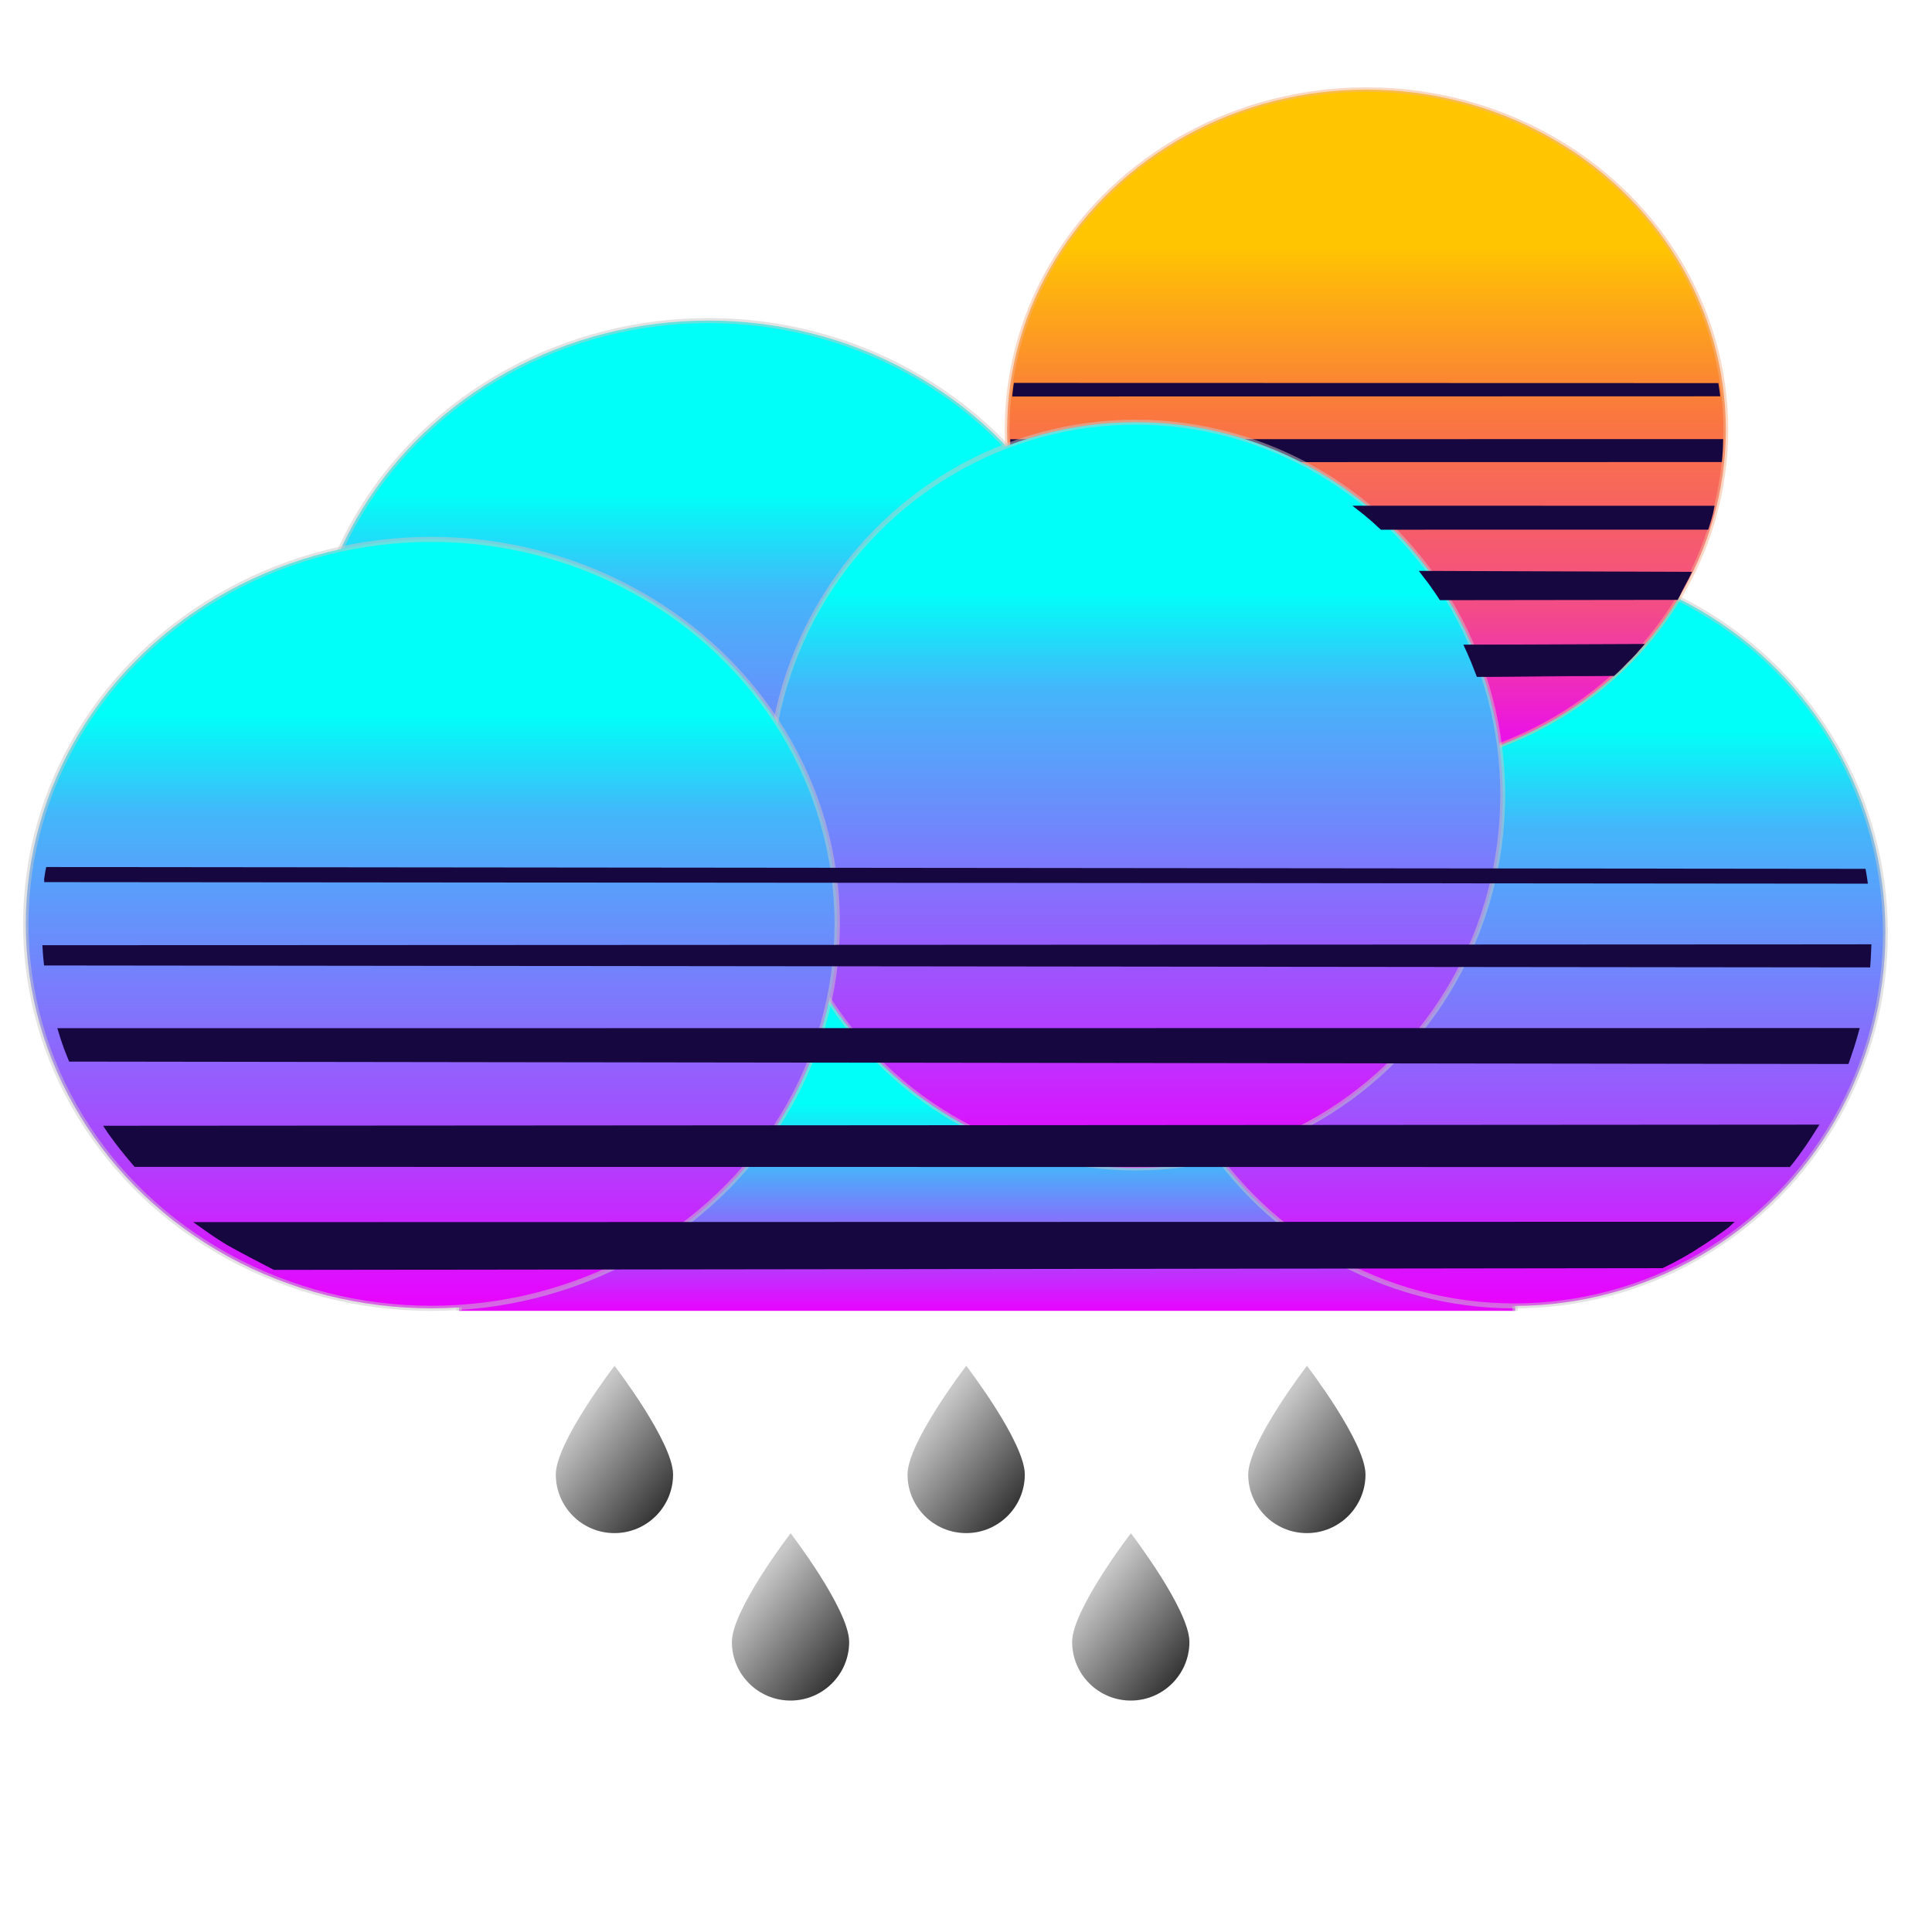 <svg id="eoM4EjZUekR1" xmlns="http://www.w3.org/2000/svg" xmlns:xlink="http://www.w3.org/1999/xlink" viewBox="0 0 300 300" shape-rendering="geometricPrecision" text-rendering="geometricPrecision"><defs><filter id="eoM4EjZUekR2-filter" x="-150%" width="400%" y="-150%" height="400%"><feGaussianBlur id="eoM4EjZUekR2-filter-drop-shadow-0-blur" in="SourceAlpha" stdDeviation="5,5"/><feOffset id="eoM4EjZUekR2-filter-drop-shadow-0-offset" dx="0" dy="-5" result="tmp"/><feFlood id="eoM4EjZUekR2-filter-drop-shadow-0-flood" flood-color="#bb9dfb"/><feComposite id="eoM4EjZUekR2-filter-drop-shadow-0-composite" operator="in" in2="tmp"/><feMerge id="eoM4EjZUekR2-filter-drop-shadow-0-merge" result="result"><feMergeNode id="eoM4EjZUekR2-filter-drop-shadow-0-merge-node-1"/><feMergeNode id="eoM4EjZUekR2-filter-drop-shadow-0-merge-node-2" in="SourceGraphic"/></feMerge></filter><linearGradient id="eoM4EjZUekR2-fill" x1="0.5" y1="0.229" x2="0.5" y2="1" spreadMethod="pad" gradientUnits="objectBoundingBox" gradientTransform="translate(0 0)"><stop id="eoM4EjZUekR2-fill-0" offset="0%" stop-color="#00fff8"/><stop id="eoM4EjZUekR2-fill-1" offset="16.81%" stop-color="#44b6fa"/><stop id="eoM4EjZUekR2-fill-2" offset="45.252%" stop-color="#787efc"/><stop id="eoM4EjZUekR2-fill-3" offset="71.918%" stop-color="#aa47fd"/><stop id="eoM4EjZUekR2-fill-4" offset="100%" stop-color="#e903ff"/></linearGradient><filter id="eoM4EjZUekR3-filter" x="-150%" width="400%" y="-150%" height="400%"><feGaussianBlur id="eoM4EjZUekR3-filter-drop-shadow-0-blur" in="SourceAlpha" stdDeviation="5,5"/><feOffset id="eoM4EjZUekR3-filter-drop-shadow-0-offset" dx="5" dy="1" result="tmp"/><feFlood id="eoM4EjZUekR3-filter-drop-shadow-0-flood" flood-color="#bb9dfb"/><feComposite id="eoM4EjZUekR3-filter-drop-shadow-0-composite" operator="in" in2="tmp"/><feMerge id="eoM4EjZUekR3-filter-drop-shadow-0-merge" result="result"><feMergeNode id="eoM4EjZUekR3-filter-drop-shadow-0-merge-node-1"/><feMergeNode id="eoM4EjZUekR3-filter-drop-shadow-0-merge-node-2" in="SourceGraphic"/></feMerge></filter><linearGradient id="eoM4EjZUekR3-fill" x1="0.5" y1="0.5" x2="0.5" y2="1" spreadMethod="pad" gradientUnits="objectBoundingBox" gradientTransform="translate(0 0)"><stop id="eoM4EjZUekR3-fill-0" offset="0%" stop-color="#00fff8"/><stop id="eoM4EjZUekR3-fill-1" offset="35%" stop-color="#52a7fa"/><stop id="eoM4EjZUekR3-fill-2" offset="68%" stop-color="#9f54fd"/><stop id="eoM4EjZUekR3-fill-3" offset="100%" stop-color="#e903ff"/></linearGradient><filter id="eoM4EjZUekR4-filter" x="-150%" width="400%" y="-150%" height="400%"><feGaussianBlur id="eoM4EjZUekR4-filter-drop-shadow-0-blur" in="SourceAlpha" stdDeviation="5,5"/><feOffset id="eoM4EjZUekR4-filter-drop-shadow-0-offset" dx="5" dy="-1" result="tmp"/><feFlood id="eoM4EjZUekR4-filter-drop-shadow-0-flood" flood-color="#bb9dfb"/><feComposite id="eoM4EjZUekR4-filter-drop-shadow-0-composite" operator="in" in2="tmp"/><feMerge id="eoM4EjZUekR4-filter-drop-shadow-0-merge" result="result"><feMergeNode id="eoM4EjZUekR4-filter-drop-shadow-0-merge-node-1"/><feMergeNode id="eoM4EjZUekR4-filter-drop-shadow-0-merge-node-2" in="SourceGraphic"/></feMerge></filter><linearGradient id="eoM4EjZUekR4-fill" x1="0.5" y1="0.229" x2="0.5" y2="1" spreadMethod="pad" gradientUnits="objectBoundingBox" gradientTransform="translate(0 0)"><stop id="eoM4EjZUekR4-fill-0" offset="0%" stop-color="#00fff8"/><stop id="eoM4EjZUekR4-fill-1" offset="16.81%" stop-color="#44b6fa"/><stop id="eoM4EjZUekR4-fill-2" offset="45.252%" stop-color="#787efc"/><stop id="eoM4EjZUekR4-fill-3" offset="71.918%" stop-color="#aa47fd"/><stop id="eoM4EjZUekR4-fill-4" offset="100%" stop-color="#e903ff"/></linearGradient><filter id="eoM4EjZUekR5-filter" x="-150%" width="400%" y="-150%" height="400%"><feGaussianBlur id="eoM4EjZUekR5-filter-drop-shadow-0-blur" in="SourceAlpha" stdDeviation="5,5"/><feOffset id="eoM4EjZUekR5-filter-drop-shadow-0-offset" dx="0" dy="-2" result="tmp"/><feFlood id="eoM4EjZUekR5-filter-drop-shadow-0-flood" flood-color="#c37967"/><feComposite id="eoM4EjZUekR5-filter-drop-shadow-0-composite" operator="in" in2="tmp"/><feMerge id="eoM4EjZUekR5-filter-drop-shadow-0-merge" result="result"><feMergeNode id="eoM4EjZUekR5-filter-drop-shadow-0-merge-node-1"/><feMergeNode id="eoM4EjZUekR5-filter-drop-shadow-0-merge-node-2" in="SourceGraphic"/></feMerge></filter><linearGradient id="eoM4EjZUekR5-fill" x1="0.5" y1="0.229" x2="0.5" y2="1" spreadMethod="pad" gradientUnits="objectBoundingBox" gradientTransform="translate(0 0)"><stop id="eoM4EjZUekR5-fill-0" offset="0%" stop-color="#ffc600"/><stop id="eoM4EjZUekR5-fill-1" offset="32%" stop-color="#fa783e"/><stop id="eoM4EjZUekR5-fill-2" offset="69%" stop-color="#f34c87"/><stop id="eoM4EjZUekR5-fill-3" offset="100%" stop-color="#e903ff"/></linearGradient><filter id="eoM4EjZUekR7-filter" x="-150%" width="400%" y="-150%" height="400%"><feGaussianBlur id="eoM4EjZUekR7-filter-drop-shadow-0-blur" in="SourceAlpha" stdDeviation="5,5"/><feOffset id="eoM4EjZUekR7-filter-drop-shadow-0-offset" dx="2" dy="-5" result="tmp"/><feFlood id="eoM4EjZUekR7-filter-drop-shadow-0-flood" flood-color="#bb9dfb"/><feComposite id="eoM4EjZUekR7-filter-drop-shadow-0-composite" operator="in" in2="tmp"/><feMerge id="eoM4EjZUekR7-filter-drop-shadow-0-merge" result="result"><feMergeNode id="eoM4EjZUekR7-filter-drop-shadow-0-merge-node-1"/><feMergeNode id="eoM4EjZUekR7-filter-drop-shadow-0-merge-node-2" in="SourceGraphic"/></feMerge></filter><linearGradient id="eoM4EjZUekR7-fill" x1="0.5" y1="0.229" x2="0.5" y2="1" spreadMethod="pad" gradientUnits="objectBoundingBox" gradientTransform="translate(0 0)"><stop id="eoM4EjZUekR7-fill-0" offset="0%" stop-color="#00fff8"/><stop id="eoM4EjZUekR7-fill-1" offset="16.81%" stop-color="#44b6fa"/><stop id="eoM4EjZUekR7-fill-2" offset="45.252%" stop-color="#787efc"/><stop id="eoM4EjZUekR7-fill-3" offset="71.918%" stop-color="#aa47fd"/><stop id="eoM4EjZUekR7-fill-4" offset="100%" stop-color="#e903ff"/></linearGradient><filter id="eoM4EjZUekR8-filter" x="-150%" width="400%" y="-150%" height="400%"><feGaussianBlur id="eoM4EjZUekR8-filter-drop-shadow-0-blur" in="SourceAlpha" stdDeviation="5,5"/><feOffset id="eoM4EjZUekR8-filter-drop-shadow-0-offset" dx="-5" dy="0" result="tmp"/><feFlood id="eoM4EjZUekR8-filter-drop-shadow-0-flood" flood-color="#bb9dfb"/><feComposite id="eoM4EjZUekR8-filter-drop-shadow-0-composite" operator="in" in2="tmp"/><feMerge id="eoM4EjZUekR8-filter-drop-shadow-0-merge" result="result"><feMergeNode id="eoM4EjZUekR8-filter-drop-shadow-0-merge-node-1"/><feMergeNode id="eoM4EjZUekR8-filter-drop-shadow-0-merge-node-2" in="SourceGraphic"/></feMerge></filter><linearGradient id="eoM4EjZUekR8-fill" x1="0.5" y1="0.229" x2="0.5" y2="1" spreadMethod="pad" gradientUnits="objectBoundingBox" gradientTransform="translate(0 0)"><stop id="eoM4EjZUekR8-fill-0" offset="0%" stop-color="#00fff8"/><stop id="eoM4EjZUekR8-fill-1" offset="16.81%" stop-color="#44b6fa"/><stop id="eoM4EjZUekR8-fill-2" offset="45.252%" stop-color="#787efc"/><stop id="eoM4EjZUekR8-fill-3" offset="71.918%" stop-color="#aa47fd"/><stop id="eoM4EjZUekR8-fill-4" offset="100%" stop-color="#e903ff"/></linearGradient><filter id="eoM4EjZUekR10-filter" x="-150%" width="400%" y="-150%" height="400%"><feGaussianBlur id="eoM4EjZUekR10-filter-drop-shadow-0-blur" in="SourceAlpha" stdDeviation="14,14"/><feOffset id="eoM4EjZUekR10-filter-drop-shadow-0-offset" dx="0" dy="0" result="tmp"/><feFlood id="eoM4EjZUekR10-filter-drop-shadow-0-flood" flood-color="rgba(200,200,200,0.4)"/><feComposite id="eoM4EjZUekR10-filter-drop-shadow-0-composite" operator="in" in2="tmp"/><feMerge id="eoM4EjZUekR10-filter-drop-shadow-0-merge" result="result"><feMergeNode id="eoM4EjZUekR10-filter-drop-shadow-0-merge-node-1"/><feMergeNode id="eoM4EjZUekR10-filter-drop-shadow-0-merge-node-2" in="SourceGraphic"/></feMerge><feGaussianBlur id="eoM4EjZUekR10-filter-inner-shadow-0-blur" in="result" stdDeviation="5,5"/><feOffset id="eoM4EjZUekR10-filter-inner-shadow-0-offset" dx="0" dy="0" result="tmp"/><feComposite id="eoM4EjZUekR10-filter-inner-shadow-0-composite" operator="arithmetic" k2="-1" k3="1" in2="SourceGraphic"/><feColorMatrix id="eoM4EjZUekR10-filter-inner-shadow-0-color-matrix" type="matrix" values="0 0 0 0 0.784 0 0 0 0 0.784 0 0 0 0 0.784 0 0 0 0.3 0"/><feMerge id="eoM4EjZUekR10-filter-inner-shadow-0-merge" result="result"><feMergeNode id="eoM4EjZUekR10-filter-inner-shadow-0-merge-node-1" in="result"/><feMergeNode id="eoM4EjZUekR10-filter-inner-shadow-0-merge-node-2"/></feMerge></filter><linearGradient id="eoM4EjZUekR10-fill" x1="0.254" y1="0.254" x2="0.829" y2="0.909" spreadMethod="pad" gradientUnits="objectBoundingBox" gradientTransform="translate(0 0)"><stop id="eoM4EjZUekR10-fill-0" offset="0%" stop-color="#c8c8c8"/><stop id="eoM4EjZUekR10-fill-1" offset="100%" stop-color="#373737"/></linearGradient><filter id="eoM4EjZUekR11-filter" x="-150%" width="400%" y="-150%" height="400%"><feGaussianBlur id="eoM4EjZUekR11-filter-drop-shadow-0-blur" in="SourceAlpha" stdDeviation="14,14"/><feOffset id="eoM4EjZUekR11-filter-drop-shadow-0-offset" dx="0" dy="0" result="tmp"/><feFlood id="eoM4EjZUekR11-filter-drop-shadow-0-flood" flood-color="rgba(200,200,200,0.4)"/><feComposite id="eoM4EjZUekR11-filter-drop-shadow-0-composite" operator="in" in2="tmp"/><feMerge id="eoM4EjZUekR11-filter-drop-shadow-0-merge" result="result"><feMergeNode id="eoM4EjZUekR11-filter-drop-shadow-0-merge-node-1"/><feMergeNode id="eoM4EjZUekR11-filter-drop-shadow-0-merge-node-2" in="SourceGraphic"/></feMerge><feGaussianBlur id="eoM4EjZUekR11-filter-inner-shadow-0-blur" in="result" stdDeviation="5,5"/><feOffset id="eoM4EjZUekR11-filter-inner-shadow-0-offset" dx="0" dy="0" result="tmp"/><feComposite id="eoM4EjZUekR11-filter-inner-shadow-0-composite" operator="arithmetic" k2="-1" k3="1" in2="SourceGraphic"/><feColorMatrix id="eoM4EjZUekR11-filter-inner-shadow-0-color-matrix" type="matrix" values="0 0 0 0 0.784 0 0 0 0 0.784 0 0 0 0 0.784 0 0 0 0.3 0"/><feMerge id="eoM4EjZUekR11-filter-inner-shadow-0-merge" result="result"><feMergeNode id="eoM4EjZUekR11-filter-inner-shadow-0-merge-node-1" in="result"/><feMergeNode id="eoM4EjZUekR11-filter-inner-shadow-0-merge-node-2"/></feMerge></filter><linearGradient id="eoM4EjZUekR11-fill" x1="0.254" y1="0.254" x2="0.829" y2="0.909" spreadMethod="pad" gradientUnits="objectBoundingBox" gradientTransform="translate(0 0)"><stop id="eoM4EjZUekR11-fill-0" offset="0%" stop-color="#c8c8c8"/><stop id="eoM4EjZUekR11-fill-1" offset="100%" stop-color="#373737"/></linearGradient><filter id="eoM4EjZUekR12-filter" x="-150%" width="400%" y="-150%" height="400%"><feGaussianBlur id="eoM4EjZUekR12-filter-drop-shadow-0-blur" in="SourceAlpha" stdDeviation="14,14"/><feOffset id="eoM4EjZUekR12-filter-drop-shadow-0-offset" dx="0" dy="0" result="tmp"/><feFlood id="eoM4EjZUekR12-filter-drop-shadow-0-flood" flood-color="rgba(200,200,200,0.4)"/><feComposite id="eoM4EjZUekR12-filter-drop-shadow-0-composite" operator="in" in2="tmp"/><feMerge id="eoM4EjZUekR12-filter-drop-shadow-0-merge" result="result"><feMergeNode id="eoM4EjZUekR12-filter-drop-shadow-0-merge-node-1"/><feMergeNode id="eoM4EjZUekR12-filter-drop-shadow-0-merge-node-2" in="SourceGraphic"/></feMerge><feGaussianBlur id="eoM4EjZUekR12-filter-inner-shadow-0-blur" in="result" stdDeviation="5,5"/><feOffset id="eoM4EjZUekR12-filter-inner-shadow-0-offset" dx="0" dy="0" result="tmp"/><feComposite id="eoM4EjZUekR12-filter-inner-shadow-0-composite" operator="arithmetic" k2="-1" k3="1" in2="SourceGraphic"/><feColorMatrix id="eoM4EjZUekR12-filter-inner-shadow-0-color-matrix" type="matrix" values="0 0 0 0 0.784 0 0 0 0 0.784 0 0 0 0 0.784 0 0 0 0.3 0"/><feMerge id="eoM4EjZUekR12-filter-inner-shadow-0-merge" result="result"><feMergeNode id="eoM4EjZUekR12-filter-inner-shadow-0-merge-node-1" in="result"/><feMergeNode id="eoM4EjZUekR12-filter-inner-shadow-0-merge-node-2"/></feMerge></filter><linearGradient id="eoM4EjZUekR12-fill" x1="0.254" y1="0.254" x2="0.829" y2="0.909" spreadMethod="pad" gradientUnits="objectBoundingBox" gradientTransform="translate(0 0)"><stop id="eoM4EjZUekR12-fill-0" offset="0%" stop-color="#c8c8c8"/><stop id="eoM4EjZUekR12-fill-1" offset="100%" stop-color="#373737"/></linearGradient><filter id="eoM4EjZUekR13-filter" x="-150%" width="400%" y="-150%" height="400%"><feGaussianBlur id="eoM4EjZUekR13-filter-drop-shadow-0-blur" in="SourceAlpha" stdDeviation="14,14"/><feOffset id="eoM4EjZUekR13-filter-drop-shadow-0-offset" dx="0" dy="0" result="tmp"/><feFlood id="eoM4EjZUekR13-filter-drop-shadow-0-flood" flood-color="rgba(200,200,200,0.4)"/><feComposite id="eoM4EjZUekR13-filter-drop-shadow-0-composite" operator="in" in2="tmp"/><feMerge id="eoM4EjZUekR13-filter-drop-shadow-0-merge" result="result"><feMergeNode id="eoM4EjZUekR13-filter-drop-shadow-0-merge-node-1"/><feMergeNode id="eoM4EjZUekR13-filter-drop-shadow-0-merge-node-2" in="SourceGraphic"/></feMerge><feGaussianBlur id="eoM4EjZUekR13-filter-inner-shadow-0-blur" in="result" stdDeviation="5,5"/><feOffset id="eoM4EjZUekR13-filter-inner-shadow-0-offset" dx="0" dy="0" result="tmp"/><feComposite id="eoM4EjZUekR13-filter-inner-shadow-0-composite" operator="arithmetic" k2="-1" k3="1" in2="SourceGraphic"/><feColorMatrix id="eoM4EjZUekR13-filter-inner-shadow-0-color-matrix" type="matrix" values="0 0 0 0 0.784 0 0 0 0 0.784 0 0 0 0 0.784 0 0 0 0.3 0"/><feMerge id="eoM4EjZUekR13-filter-inner-shadow-0-merge" result="result"><feMergeNode id="eoM4EjZUekR13-filter-inner-shadow-0-merge-node-1" in="result"/><feMergeNode id="eoM4EjZUekR13-filter-inner-shadow-0-merge-node-2"/></feMerge></filter><linearGradient id="eoM4EjZUekR13-fill" x1="0.254" y1="0.254" x2="0.829" y2="0.909" spreadMethod="pad" gradientUnits="objectBoundingBox" gradientTransform="translate(0 0)"><stop id="eoM4EjZUekR13-fill-0" offset="0%" stop-color="#c8c8c8"/><stop id="eoM4EjZUekR13-fill-1" offset="100%" stop-color="#373737"/></linearGradient><filter id="eoM4EjZUekR14-filter" x="-150%" width="400%" y="-150%" height="400%"><feGaussianBlur id="eoM4EjZUekR14-filter-drop-shadow-0-blur" in="SourceAlpha" stdDeviation="14,14"/><feOffset id="eoM4EjZUekR14-filter-drop-shadow-0-offset" dx="0" dy="0" result="tmp"/><feFlood id="eoM4EjZUekR14-filter-drop-shadow-0-flood" flood-color="rgba(200,200,200,0.4)"/><feComposite id="eoM4EjZUekR14-filter-drop-shadow-0-composite" operator="in" in2="tmp"/><feMerge id="eoM4EjZUekR14-filter-drop-shadow-0-merge" result="result"><feMergeNode id="eoM4EjZUekR14-filter-drop-shadow-0-merge-node-1"/><feMergeNode id="eoM4EjZUekR14-filter-drop-shadow-0-merge-node-2" in="SourceGraphic"/></feMerge><feGaussianBlur id="eoM4EjZUekR14-filter-inner-shadow-0-blur" in="result" stdDeviation="5,5"/><feOffset id="eoM4EjZUekR14-filter-inner-shadow-0-offset" dx="0" dy="0" result="tmp"/><feComposite id="eoM4EjZUekR14-filter-inner-shadow-0-composite" operator="arithmetic" k2="-1" k3="1" in2="SourceGraphic"/><feColorMatrix id="eoM4EjZUekR14-filter-inner-shadow-0-color-matrix" type="matrix" values="0 0 0 0 0.784 0 0 0 0 0.784 0 0 0 0 0.784 0 0 0 0.3 0"/><feMerge id="eoM4EjZUekR14-filter-inner-shadow-0-merge" result="result"><feMergeNode id="eoM4EjZUekR14-filter-inner-shadow-0-merge-node-1" in="result"/><feMergeNode id="eoM4EjZUekR14-filter-inner-shadow-0-merge-node-2"/></feMerge></filter><linearGradient id="eoM4EjZUekR14-fill" x1="0.254" y1="0.254" x2="0.829" y2="0.909" spreadMethod="pad" gradientUnits="objectBoundingBox" gradientTransform="translate(0 0)"><stop id="eoM4EjZUekR14-fill-0" offset="0%" stop-color="#c8c8c8"/><stop id="eoM4EjZUekR14-fill-1" offset="100%" stop-color="#373737"/></linearGradient></defs><ellipse rx="150" ry="150" transform="matrix(.416 0 0 0.396 110.016 111.159)" filter="url(#eoM4EjZUekR2-filter)" fill="url(#eoM4EjZUekR2-fill)" stroke="#c8c8c8" stroke-width="2" stroke-opacity="0.5"/><path d="M-189.54,0.382C-189.54,-82.461,-82.843,-150,0,-150s200.938,67.539,200.938,150.382" transform="matrix(.42 0 0 0.427 148.779 202.952)" filter="url(#eoM4EjZUekR3-filter)" fill="url(#eoM4EjZUekR3-fill)" stroke="#c8c8c8" stroke-width="2" stroke-opacity="0.5"/><ellipse rx="150" ry="150" transform="matrix(.384 0 0 0.386 233.245 145.266)" filter="url(#eoM4EjZUekR4-filter)" fill="url(#eoM4EjZUekR4-fill)" stroke="#c8c8c8" stroke-width="2" stroke-opacity="0.5"/><ellipse rx="150" ry="150" transform="matrix(.372 0 0 0.352 212.184 67.415)" filter="url(#eoM4EjZUekR5-filter)" fill="url(#eoM4EjZUekR5-fill)" stroke="#f4b58d" stroke-width="2" stroke-opacity="0.5"/><path d="M-4.619,182.658l298.551-.021c-.054.396-.021,1.058-.129,1.568-.059.557-.242,1.034-.33,1.483l-295.222.022c-3.41-1.542-2.707-1.44-2.869-3.051Z" transform="matrix(.37 0 0 0.976 158.694-109.78)" fill="#160740" stroke="#160740" stroke-width="0.6"/><ellipse rx="150" ry="150" transform="matrix(.38 0 0 0.386 175.586 125.389)" filter="url(#eoM4EjZUekR7-filter)" fill="url(#eoM4EjZUekR7-fill)" stroke="#c8c8c8" stroke-width="2" stroke-opacity="0.5"/><ellipse rx="150" ry="150" transform="matrix(.42 0 0 0.398 69.104 143.458)" filter="url(#eoM4EjZUekR8-filter)" fill="url(#eoM4EjZUekR8-fill)" stroke="#c8c8c8" stroke-width="2" stroke-opacity="0.5"/><g transform="translate(.025 13.458)"><path style="mix-blend-mode:screen" d="M-24.676,0c0-13.628,24.73-45.718,24.73-45.718s24.622,32.09,24.622,45.718-11.048,24.676-24.676,24.676-24.676-11.048-24.676-24.676Z" transform="matrix(.369 0 0 0.369 95.385 215.497)" filter="url(#eoM4EjZUekR10-filter)" fill="url(#eoM4EjZUekR10-fill)" stroke-width="0"/><path style="mix-blend-mode:screen" d="M-24.676,0c0-13.628,24.73-45.718,24.73-45.718s24.622,32.09,24.622,45.718-11.048,24.676-24.676,24.676-24.676-11.048-24.676-24.676Z" transform="matrix(.369 0 0 0.369 150 215.497)" filter="url(#eoM4EjZUekR11-filter)" fill="url(#eoM4EjZUekR11-fill)" stroke-width="0"/><path style="mix-blend-mode:screen" d="M-24.676,0c0-13.628,24.73-45.718,24.73-45.718s24.622,32.09,24.622,45.718-11.048,24.676-24.676,24.676-24.676-11.048-24.676-24.676Z" transform="matrix(.369 0 0 0.369 202.903 215.497)" filter="url(#eoM4EjZUekR12-filter)" fill="url(#eoM4EjZUekR12-fill)" stroke-width="0"/><path style="mix-blend-mode:screen" d="M-24.676,0c0-13.628,24.73-45.718,24.73-45.718s24.622,32.09,24.622,45.718-11.048,24.676-24.676,24.676-24.676-11.048-24.676-24.676Z" transform="matrix(.369 0 0 0.369 175.561 241.498)" filter="url(#eoM4EjZUekR13-filter)" fill="url(#eoM4EjZUekR13-fill)" stroke-width="0"/><path style="mix-blend-mode:screen" d="M-24.676,0c0-13.628,24.73-45.718,24.73-45.718s24.622,32.09,24.622,45.718-11.048,24.676-24.676,24.676-24.676-11.048-24.676-24.676Z" transform="matrix(.369 0 0 0.369 122.727 241.498)" filter="url(#eoM4EjZUekR14-filter)" fill="url(#eoM4EjZUekR14-fill)" stroke-width="0"/></g><g><path d="" fill="#160740" stroke="#160740" stroke-width="0.6"/><path d="" fill="#160740" stroke="#160740" stroke-width="0.6"/><path d="M23.91,185.754c-1.465-.846-3.143-1.925-4.727-2.992l281.179-.06c-.915.821-4.909,3.356-5.944,3.922-.645.444-3.745,2.203-6.587,3.443l-254.75.299c-1.463-.706-7.61-3.677-9.171-4.612Z" transform="matrix(.846 0 0 0.904 14.602 24.825)" fill="#160740" stroke="#160740" stroke-width="0.6"/><path d="M25.835,185.319c-.374-.553-.984-1.331-1.534-2.233l260.996-.177c-.688,1.156-1.475,2.365-1.829,2.919s-1.706,2.508-2.302,3.226l-252.456-.027c-.51-.621-2.402-2.991-2.874-3.708Z" transform="matrix(1.017 0 0 0.976-8.16-3.592)" fill="#160740" stroke="#160740" stroke-width="0.6"/><path d="M14.764,185.246c-.186-.531-.472-1.495-.688-2.233l274.413-.027c-.256,1.013-.585,2.09-.782,2.747-.256.76-.551,1.745-.767,2.374L15.688,187.725c-.295-.799-.748-1.884-.925-2.479Z" transform="matrix(1.017 0 0 0.976-5.006-18.668)" fill="#160740" stroke="#160740" stroke-width="0.6"/><path d="M12.187,184.342c-.02-.368-.079-.859-.098-1.311l278.637-.14c-.039.758-.039,1.165-.066,1.571-.013.411-.052,1.019-.091,1.502l-278.263-.31c-.039-.41-.098-.944-.118-1.312Z" transform="matrix(1.017 0 0 0.976-5.396-31.574)" fill="#160740" stroke="#160740" stroke-width="0.6"/><path d="M118.769,198.948c-2.202-4.729-5.368-11.344-7.983-16.277l193.065-.673c-6.094,6.373-12.925,13.291-17.56,17.118-3.303,3.128-9.061,8.681-14.705,13.012l-146.623,1.007c-1.658-3.721-4.738-10.985-6.194-14.187Z" transform="matrix(.145 0 0 0.161 211.245 70.75)" fill="#160740" stroke="#160740" stroke-width="0.6"/><path d="M211.914,183.83c-.315-.492-.861-1.173-1.416-1.946l40.667.147c-.339.747-.811,1.586-1.027,2.058-.256.451-.629,1.352-.885,1.803l-35.961.049c-.449-.758-1.062-1.618-1.377-2.11Z" transform="matrix(1.017 0 0 0.976 6.833-88.576)" fill="#160740" stroke="#160740" stroke-width="0.6"/><path d="M202.205,181.55c-.428-.41-1.217-1.04-1.731-1.459l54.105.008c-.074.465-.27,1.279-.407,1.75-.118.471-.306,1.011-.436,1.454l-49.642.004c-.493-.472-1.355-1.327-1.888-1.757Z" transform="matrix(1.017 0 0 0.976 6.977-96.948)" fill="#160740" stroke="#160740" stroke-width="0.6"/><path d="M12.076,183.779c.039-.254.079-.643.138-.886l277.287.284c.039.286.098.574.138.819.059.328.098.66.138.942l-277.798-.246c.02-.318.079-.659.098-.913Z" transform="matrix(1.017 0 0 0.976-5.006-43.576)" fill="#160740" stroke="#160740" stroke-width="0.6"/></g><path d="M-2.646,183.457c.054-.255.162-.471.269-.726l294.458.03c.108.216.162.432.269.648.108.255.269.589.323.765l-295.589.029c.054-.235.216-.491.269-.746Z" transform="matrix(.371 0 0 1.019 158.394-126.44)" fill="#160740" stroke="#160740" stroke-width="0.6"/></svg>
